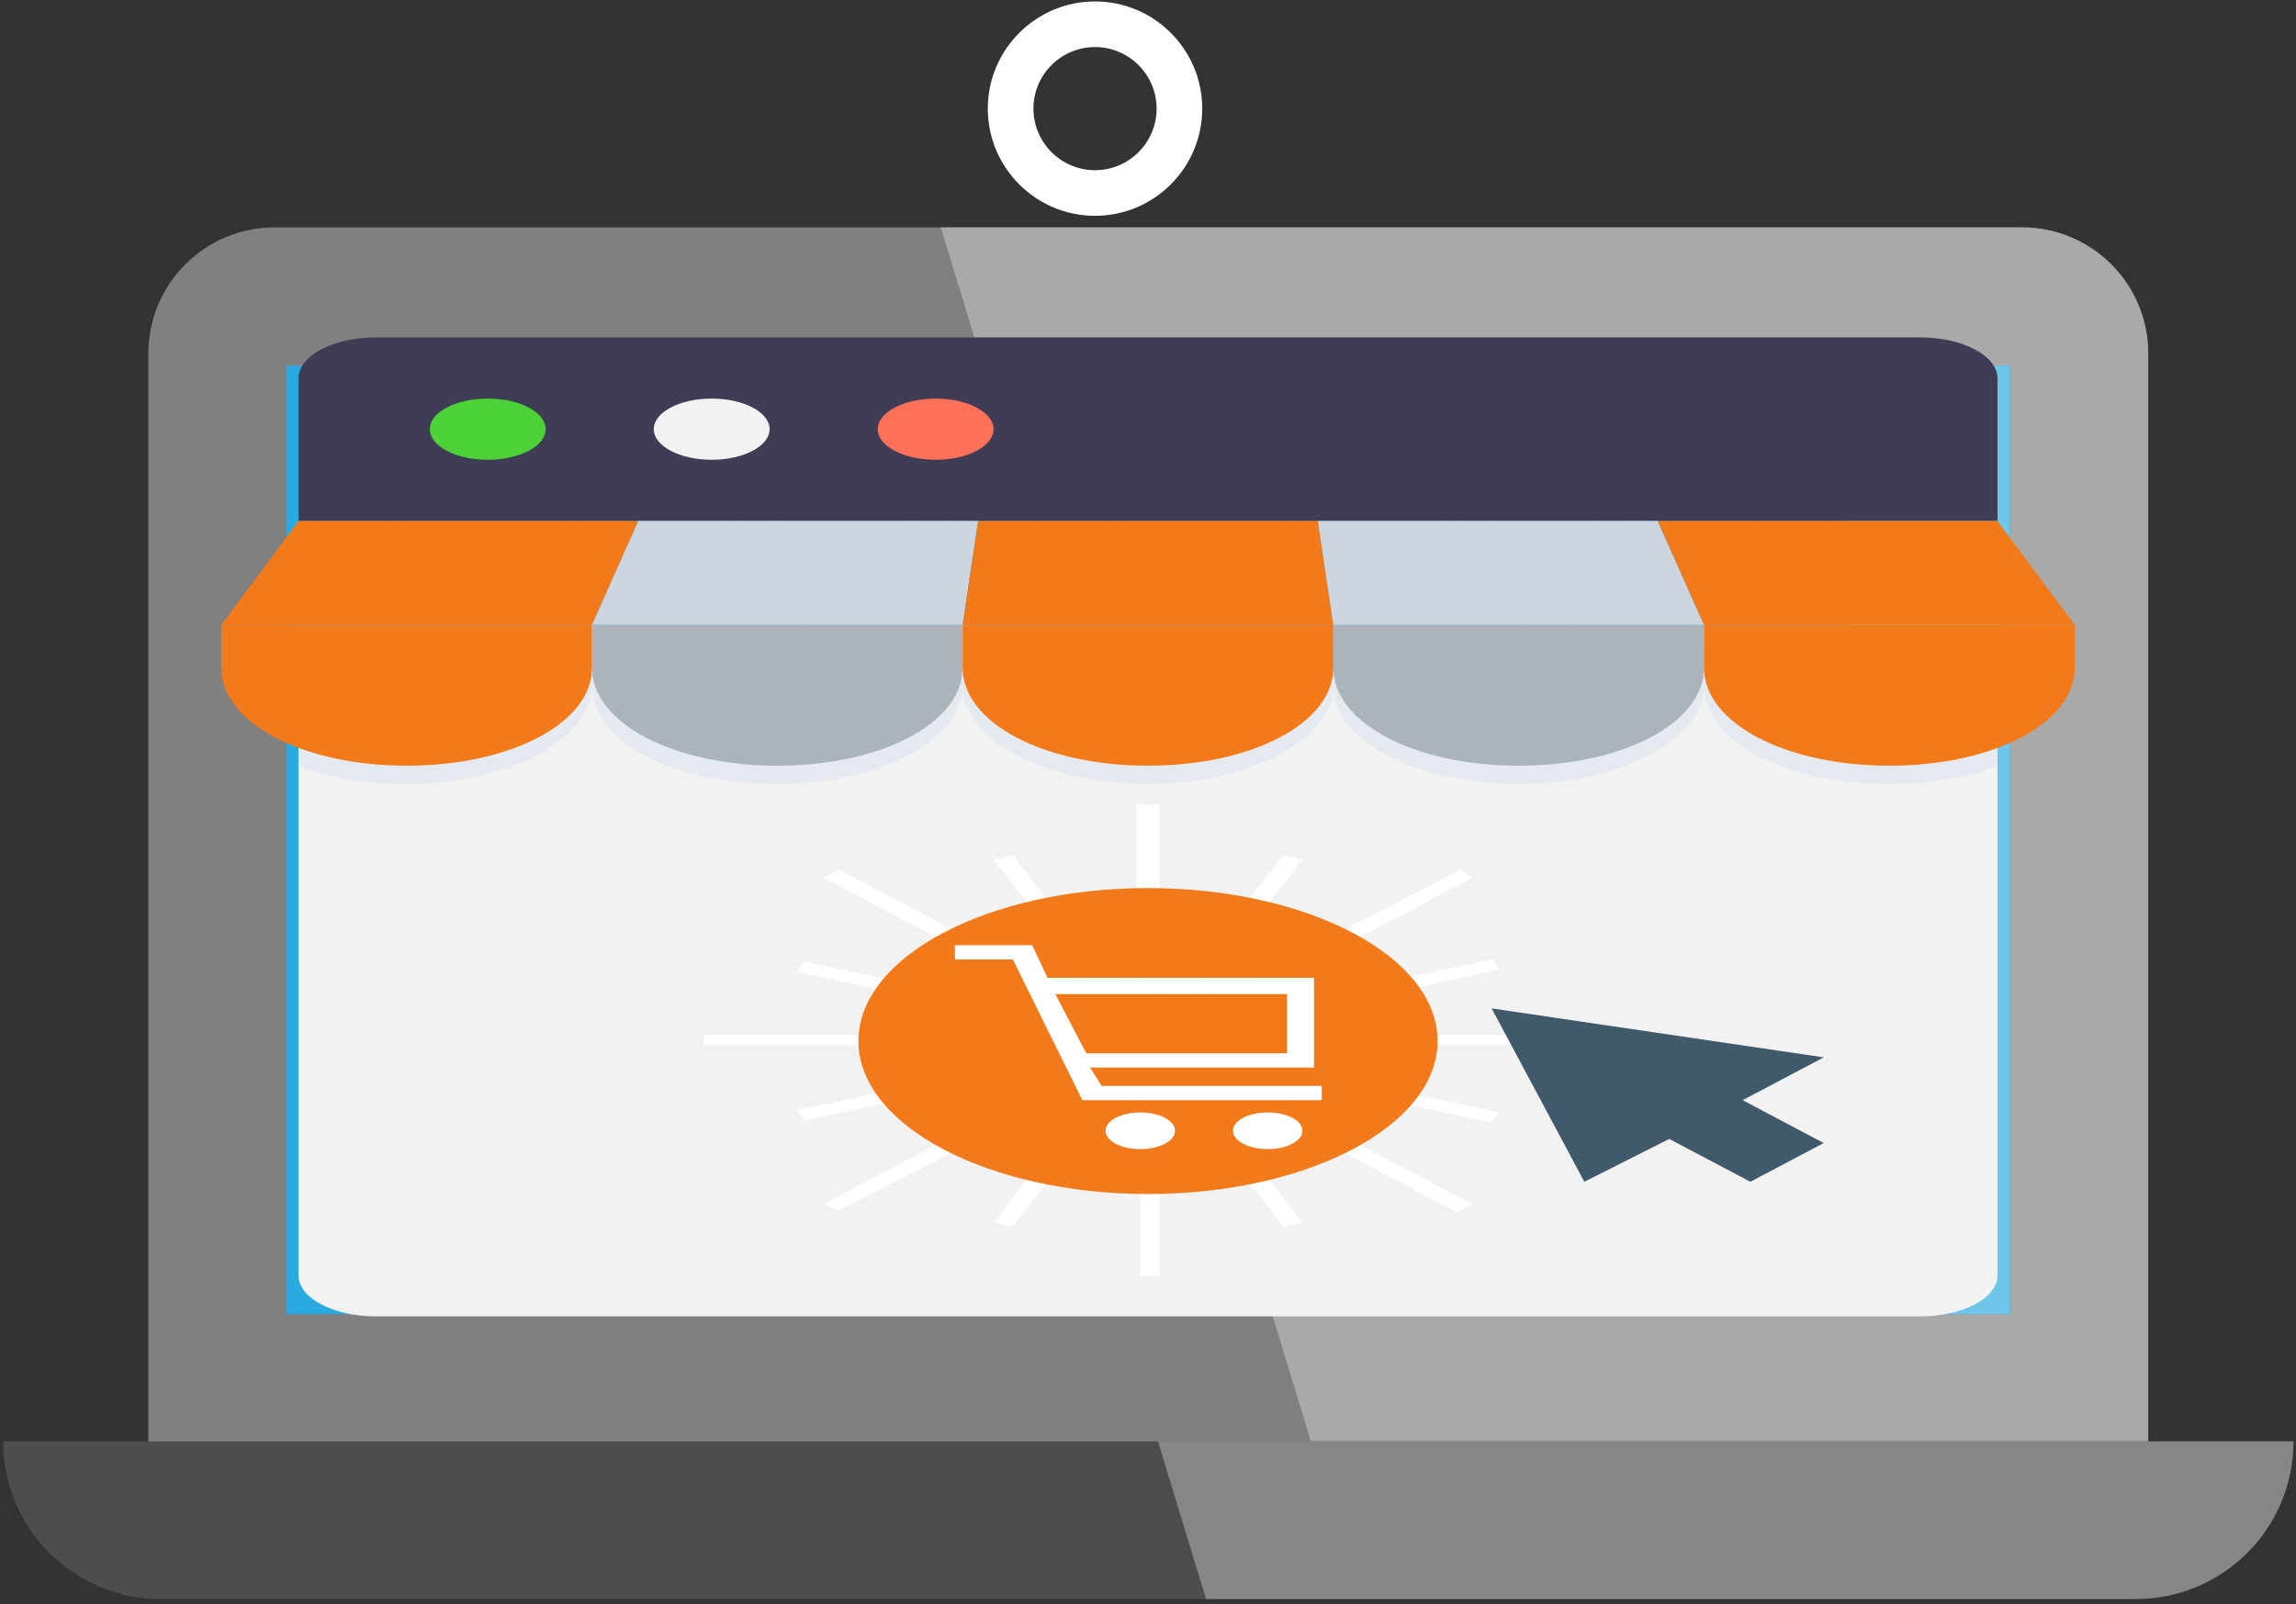 <svg width="415" height="290" viewBox="0 0 415 290" fill="none" xmlns="http://www.w3.org/2000/svg">
<rect x="0" y="0" width="415" height="290" fill="#333333" stroke="none"/>
<g id="online-shop-svgrepo-com (1) 1">
<g id="Group">
<path id="Vector" d="M388.291 63.931V262.601H26.811V63.931C26.811 51.33 37.021 41.11 49.631 41.11H365.471C378.071 41.111 388.291 51.331 388.291 63.931Z" fill="#808080"/>
<path id="Vector_2" d="M363.291 66.111V237.601H51.811V66.111H363.291Z" fill="#29ABE2"/>
<path id="Vector_3" d="M365.471 41.111H170.051L176.208 61.313H332.651L332.741 64.023L332.813 66.111H363.291V237.601H229.933L236.942 260.601H388.291V63.931C388.291 51.331 378.071 41.111 365.471 41.111Z" fill="#A9A9A9"/>
<path id="Vector_4" d="M255.268 190.293H215.515L216.522 193.597L235.371 196.791C236.37 196.959 237.376 197.042 238.38 197.042C241.433 197.042 244.457 196.271 247.152 194.78L255.268 190.293ZM363.291 66.111H332.813L337.111 190.293H306.203L306.021 190.421L246.191 228.231C241.427 231.238 235.936 232.811 230.368 232.811C229.73 232.811 229.092 232.79 228.453 232.749L229.932 237.601H363.291V66.111Z" fill="#6EC6EB"/>
<path id="Vector_5" d="M176.208 61.313H122.801L122.636 66.111H177.67L176.208 61.313Z" fill="#676767"/>
<path id="Vector_6" d="M332.651 61.313H176.208L177.67 66.111H332.813L332.741 64.023L332.651 61.313Z" fill="#838383"/>
<path id="Vector_7" d="M197.924 39.019C187.238 39.019 178.545 30.326 178.545 19.64C178.545 8.954 187.238 0.26 197.924 0.26C208.61 0.26 217.304 8.954 217.304 19.64C217.304 30.326 208.61 39.019 197.924 39.019ZM197.924 8.508C191.786 8.508 186.793 13.502 186.793 19.64C186.793 25.778 191.786 30.771 197.924 30.771C204.062 30.771 209.056 25.778 209.056 19.64C209.056 13.502 204.062 8.508 197.924 8.508Z" fill="white"/>
<path id="Vector_8" d="M414.541 260.601C414.541 276.341 401.781 289.101 386.041 289.101H29.062C21.192 289.101 14.072 285.912 8.911 280.751C3.751 275.601 0.561 268.471 0.561 260.601H414.541Z" fill="#4D4D4D"/>
<path id="Vector_9" d="M414.541 260.601H388.291H236.942H209.301L217.991 289.101H386.041C401.781 289.101 414.541 276.341 414.541 260.601Z" fill="#868686"/>
</g>
<g id="page">
<g id="online-shop-ecommerce-svgrepo-com 1" clip-path="url(#clip0_0_1)">
<path id="Vector_10" d="M53.958 112.994V230.625C53.958 234.681 60.24 238 67.917 238H347.083C354.76 238 361.042 234.681 361.042 230.625V112.994H53.958Z" fill="#F2F2F2"/>
<g id="Group_2">
<path id="Vector_11" d="M209.594 145.444V162.775C208.896 162.775 208.198 162.775 207.5 162.775C206.802 162.775 206.104 162.775 205.406 162.775V145.444H209.594Z" fill="white"/>
<path id="Vector_12" d="M209.594 213.294V230.625H206.104V213.294C206.802 213.294 207.5 213.294 208.198 213.294C208.896 213.294 208.896 213.294 209.594 213.294Z" fill="white"/>
<path id="Vector_13" d="M266.125 158.719L243.094 170.888C242.396 170.519 241.698 169.781 240.302 169.413L264.031 157.244L266.125 158.719Z" fill="white"/>
<path id="Vector_14" d="M175.396 206.656L151.666 218.825L148.874 217.719L171.906 205.55C173.302 205.919 174 206.288 175.396 206.656Z" fill="white"/>
<path id="Vector_15" d="M288.459 187.112V188.956H255.657C255.657 188.587 255.657 188.218 255.657 188.218C255.657 187.85 255.657 187.481 255.657 187.112H288.459V187.112Z" fill="white"/>
<path id="Vector_16" d="M160.041 188.219C160.041 188.588 160.041 188.956 160.041 188.956H127.239V187.113H160.041C160.041 187.481 160.041 187.85 160.041 188.219Z" fill="white"/>
<path id="Vector_17" d="M266.125 217.719L263.333 219.194L239.604 206.656C240.302 206.288 241.698 205.919 242.396 205.181L266.125 217.719Z" fill="white"/>
<path id="Vector_18" d="M175.396 169.781C174.698 170.15 173.302 170.519 172.604 171.256L148.874 158.719L151.666 157.244L175.396 169.781Z" fill="white"/>
<path id="Vector_19" d="M190.75 164.619C189.354 164.619 188.656 164.987 187.261 165.356L179.584 155.4L183.073 154.662L190.75 164.619Z" fill="white"/>
<path id="Vector_20" d="M235.416 221.038L231.927 221.775L224.25 211.819C225.646 211.45 226.344 211.45 227.739 211.081L235.416 221.038Z" fill="white"/>
<path id="Vector_21" d="M164.229 177.894C163.531 178.263 163.531 179 162.833 179.737L143.99 175.681L145.386 173.838L164.229 177.894Z" fill="white"/>
<path id="Vector_22" d="M271.01 201.125L269.614 202.969L250.771 198.912C251.469 198.543 251.469 197.806 252.167 197.069L271.01 201.125Z" fill="white"/>
<path id="Vector_23" d="M164.229 198.544L145.386 202.6L143.99 200.756L162.833 196.7C162.833 197.437 163.531 198.175 164.229 198.544Z" fill="white"/>
<path id="Vector_24" d="M271.01 175.312L252.167 179.369C252.167 178.631 251.469 178.262 250.771 177.525L269.614 173.469L271.01 175.312Z" fill="white"/>
<path id="Vector_25" d="M190.75 211.819L183.073 221.775L179.584 221.037L187.261 211.081C188.656 211.45 190.052 211.45 190.75 211.819Z" fill="white"/>
<path id="Vector_26" d="M235.416 155.4L227.739 165.356C227.041 164.987 225.645 164.987 224.25 164.619L231.927 154.662L235.416 155.4Z" fill="white"/>
</g>
<path id="Vector_27" d="M347.083 61H67.917C60.24 61 53.958 64.319 53.958 68.375V94.188H361.042V68.375C361.042 64.319 354.76 61 347.083 61Z" fill="#3F3D56"/>
<path id="Vector_28" d="M269.614 182.319L286.365 213.663L301.719 205.919L316.375 213.663L329.636 206.656L314.979 198.913L329.636 191.169L269.614 182.319Z" fill="#40596B"/>
<path id="Vector_29" d="M169.114 83.125C174.896 83.125 179.583 80.648 179.583 77.594C179.583 74.539 174.896 72.062 169.114 72.062C163.333 72.062 158.646 74.539 158.646 77.594C158.646 80.648 163.333 83.125 169.114 83.125Z" fill="#FF7058"/>
<path id="Vector_30" d="M128.635 83.125C134.417 83.125 139.104 80.648 139.104 77.594C139.104 74.539 134.417 72.062 128.635 72.062C122.854 72.062 118.167 74.539 118.167 77.594C118.167 80.648 122.854 83.125 128.635 83.125Z" fill="#F2F2F2"/>
<path id="Vector_31" d="M88.156 83.125C93.938 83.125 98.625 80.648 98.625 77.594C98.625 74.539 93.938 72.062 88.156 72.062C82.375 72.062 77.688 74.539 77.688 77.594C77.688 80.648 82.375 83.125 88.156 83.125Z" fill="#4CD137"/>
<path id="Vector_32" d="M361.042 116.681V138.438C355.458 140.65 348.479 141.756 341.5 141.756C322.656 141.756 308 134.013 308 124.056C308 133.644 292.646 141.756 274.5 141.756C256.355 141.756 241 134.013 241 124.056C241 133.644 225.646 141.756 207.5 141.756C189.355 141.756 174 134.013 174 124.056C174 133.644 159.344 141.756 140.5 141.756C121.657 141.756 107.001 134.013 107.001 124.056C107.001 133.644 91.646 141.756 73.501 141.756C65.823 141.756 59.542 140.65 53.959 138.438V116.681H361.042Z" fill="#E4EAEF"/>
<path id="Vector_33" d="M107 112.994H40L53.958 94.188H115.375L107 112.994Z" fill="#F27A1A"/>
<path id="Vector_34" d="M174 112.994H107L115.375 94.188H176.792L174 112.994Z" fill="#CDD6E0"/>
<path id="Vector_35" d="M241 112.994H174L176.792 94.188H238.208L241 112.994Z" fill="#F27A1A"/>
<path id="Vector_36" d="M308 112.994H241L238.208 94.188H299.625L308 112.994Z" fill="#CDD6E0"/>
<path id="Vector_37" d="M375 112.994H308L299.625 94.188H361.042L375 112.994Z" fill="#F27A1A"/>
<g id="Group_3">
<path id="Vector_38" d="M107 120.737C107 130.693 121.656 138.437 140.5 138.437C159.343 138.437 174 130.693 174 120.737V112.994H107V120.737Z" fill="#ACB3BA"/>
<path id="Vector_39" d="M241 112.994V120.738C241 130.694 255.657 138.438 274.5 138.438C293.344 138.438 308 130.694 308 120.738V112.994H241Z" fill="#ACB3BA"/>
</g>
<g id="Group_4">
<path id="Vector_40" d="M40 120.737C40 130.693 54.656 138.437 73.5 138.437C92.344 138.437 107 130.693 107 120.737V112.994H40V120.737Z" fill="#F27A1A"/>
<path id="Vector_41" d="M174 120.737C174 130.693 188.656 138.437 207.5 138.437C226.343 138.437 241 130.693 241 120.737V112.994H174V120.737Z" fill="#F27A1A"/>
<path id="Vector_42" d="M308 112.994V120.738C308 130.694 322.656 138.438 341.5 138.438C360.344 138.438 375 130.694 375 120.738V112.994H308Z" fill="#F27A1A"/>
</g>
<path id="Vector_43" d="M207.5 215.875C236.409 215.875 259.844 203.493 259.844 188.219C259.844 172.945 236.409 160.563 207.5 160.563C178.592 160.563 155.157 172.945 155.157 188.219C155.157 203.493 178.592 215.875 207.5 215.875Z" fill="#F27A1A"/>
<g id="Group_5">
<path id="Vector_44" d="M199.125 196.331L197.031 193.013H237.51V176.788H189.354L186.562 170.888H172.604V173.469H183.072L195.635 198.913H238.906V196.332H199.125V196.331ZM232.625 179.737V190.431H196.333L190.75 179.737H232.625Z" fill="white"/>
<path id="Vector_45" d="M206.104 207.762C209.573 207.762 212.386 206.277 212.386 204.444C212.386 202.611 209.573 201.125 206.104 201.125C202.635 201.125 199.823 202.611 199.823 204.444C199.823 206.277 202.635 207.762 206.104 207.762Z" fill="white"/>
<path id="Vector_46" d="M229.135 207.762C232.604 207.762 235.416 206.277 235.416 204.444C235.416 202.611 232.604 201.125 229.135 201.125C225.666 201.125 222.854 202.611 222.854 204.444C222.854 206.277 225.666 207.762 229.135 207.762Z" fill="white"/>
</g>
</g>
</g>
</g>
<defs>
<clipPath id="clip0_0_1">
<rect width="335" height="177" fill="white" transform="translate(40 61)"/>
</clipPath>
</defs>
</svg>
